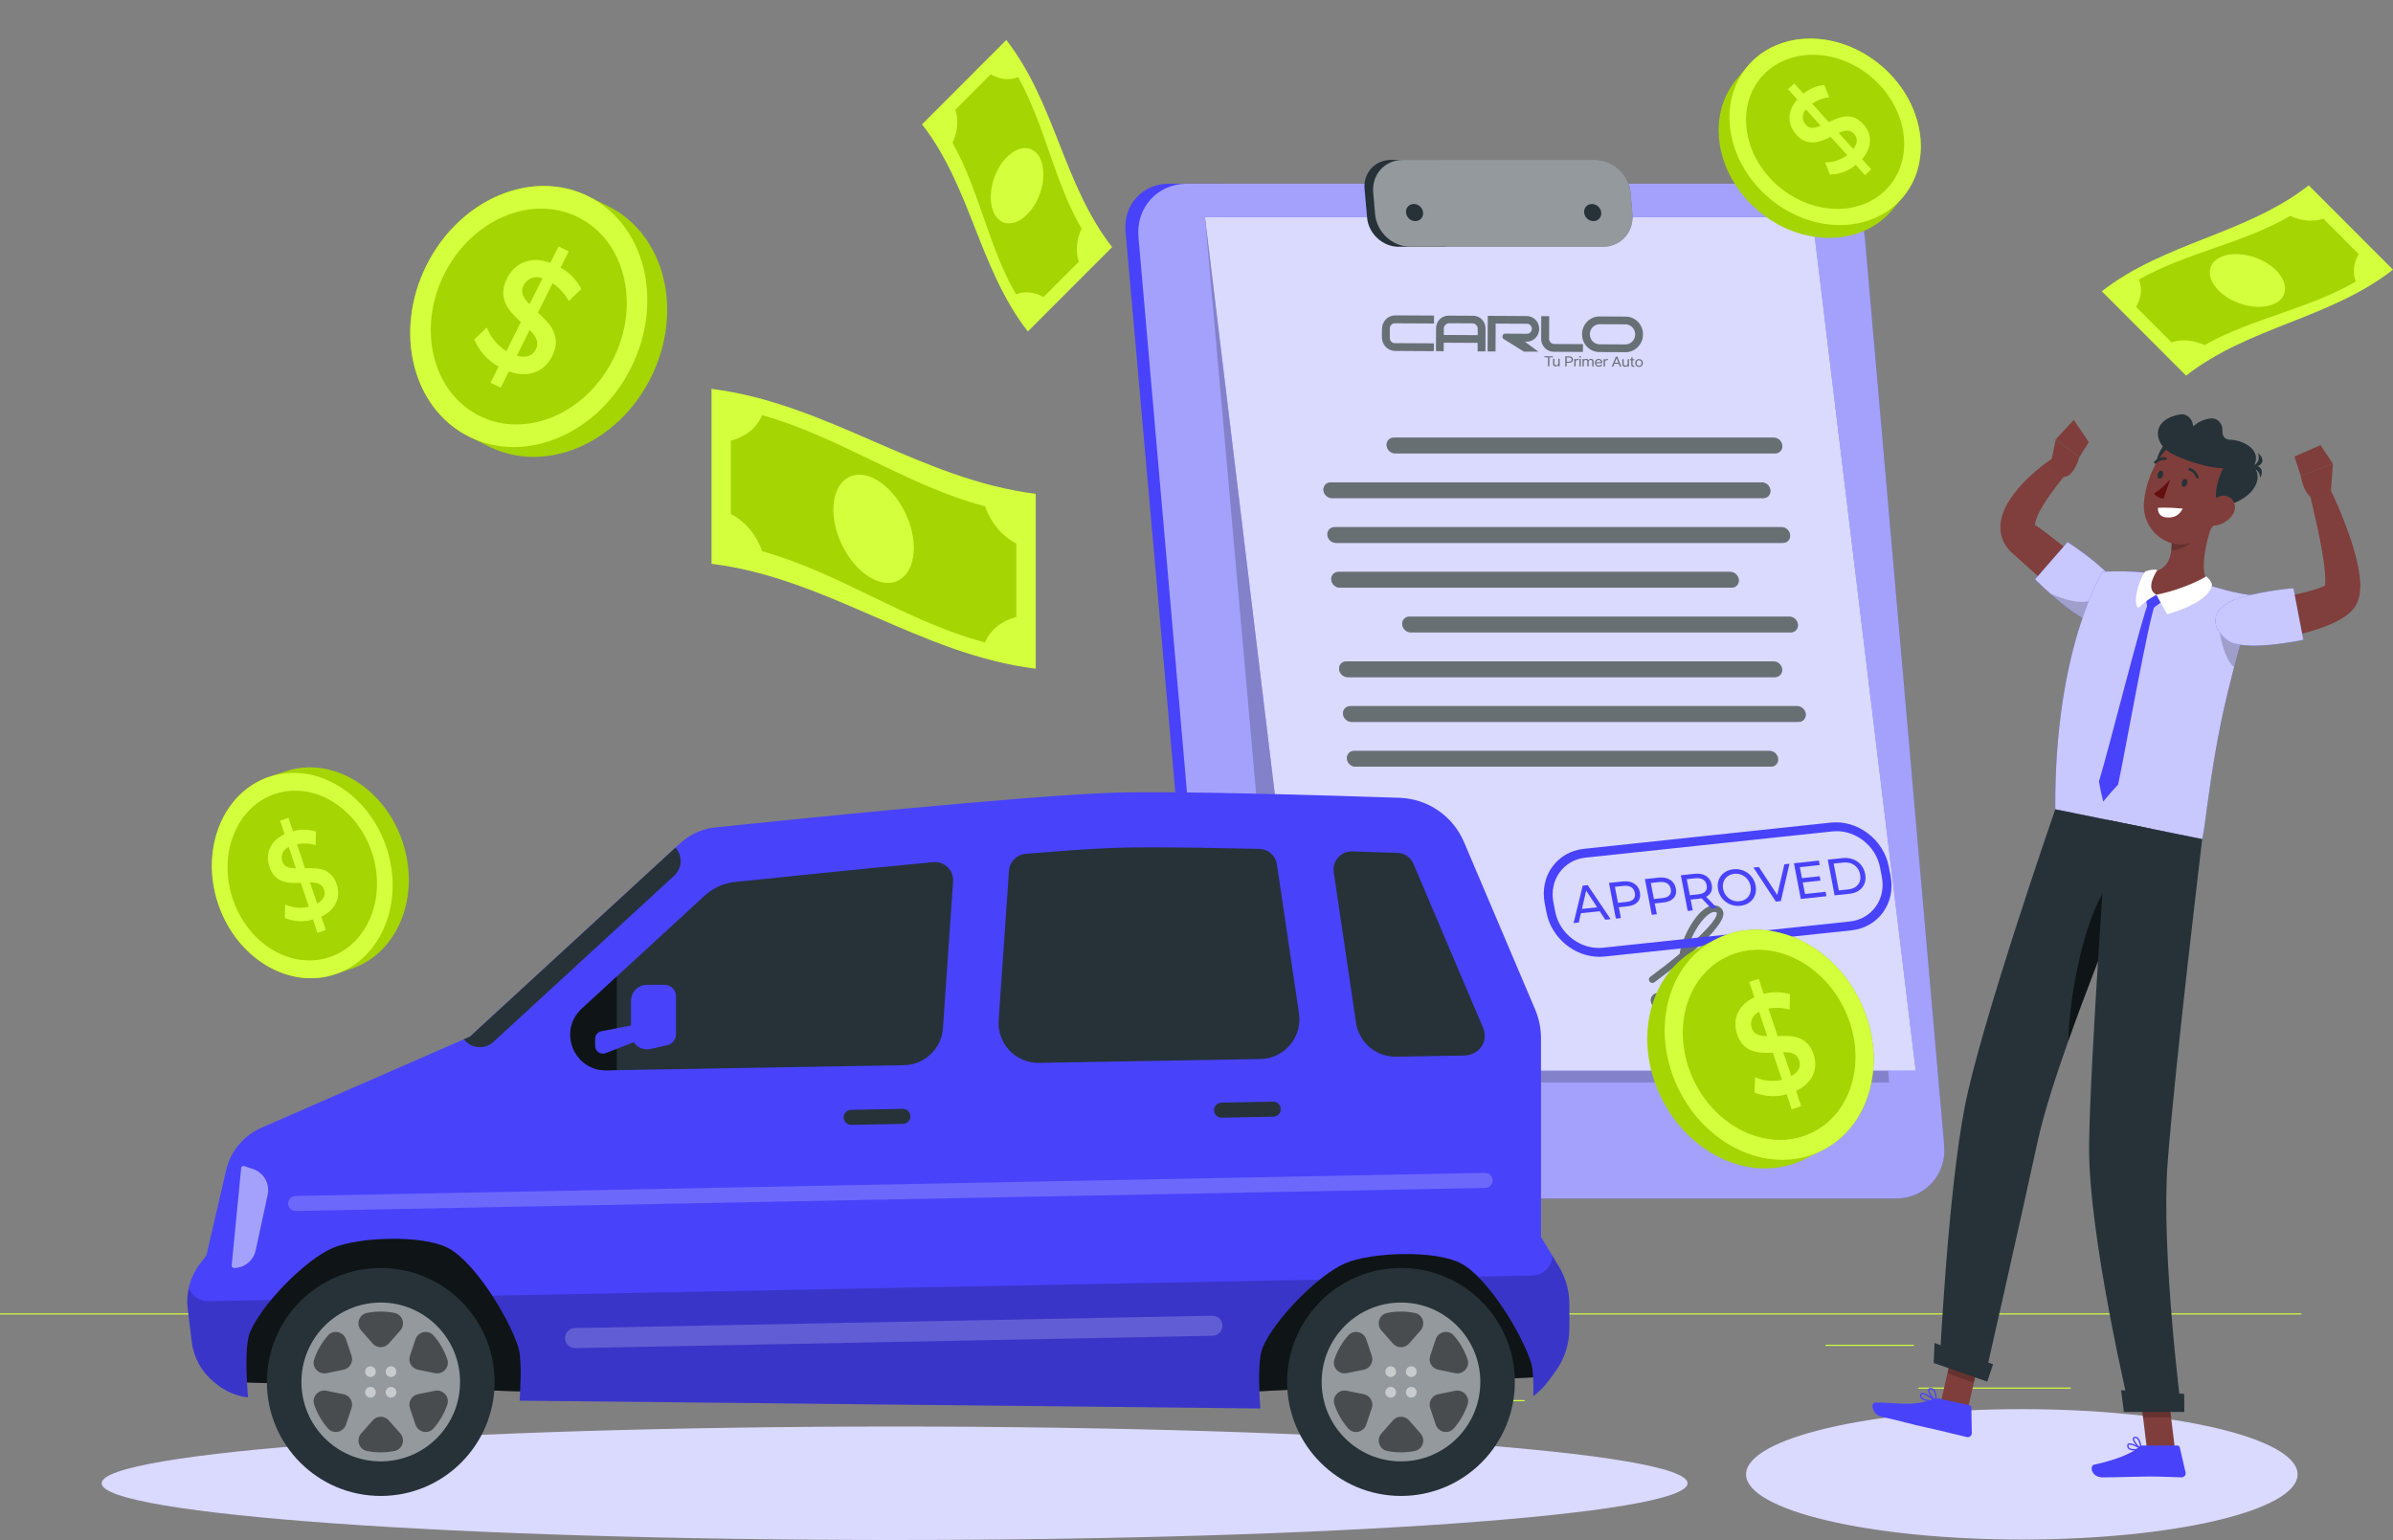 <svg width="289" height="186" viewBox="0 0 289 186" fill="none" xmlns="http://www.w3.org/2000/svg">
<rect x="0" y="0" width="289" height="186" fill="#808080" stroke="none"/>
<path d="M141.146 22.189H148.005L158.88 144.753H152.021C148.857 144.753 146.065 142.186 145.784 139.018L135.926 27.924C135.646 24.757 137.983 22.189 141.146 22.189Z" fill="#4842FB"/>
<path d="M228.941 144.753H154.055C150.51 144.753 147.386 141.876 147.076 138.328L137.489 28.615C137.179 25.066 139.8 22.189 143.345 22.189H218.231C221.776 22.189 224.9 25.066 225.21 28.615L234.797 138.328C235.107 141.876 232.485 144.753 228.941 144.753Z" fill="#4842FB"/>
<path opacity="0.5" d="M228.941 144.753H154.055C150.51 144.753 147.386 141.876 147.076 138.328L137.489 28.615C137.179 25.066 139.8 22.189 143.345 22.189H218.231C221.776 22.189 224.9 25.066 225.21 28.615L234.797 138.328C235.107 141.876 232.485 144.753 228.941 144.753Z" fill="white"/>
<path opacity="0.2" d="M154.798 130.749H228.152L218.877 26.229H145.523L154.798 130.749Z" fill="black"/>
<path d="M158.005 129.319H231.359L218.877 26.229H145.523L158.005 129.319Z" fill="#4842FB"/>
<path opacity="0.8" d="M158.005 129.319H231.359L218.877 26.229H145.523L158.005 129.319Z" fill="white"/>
<path d="M185.887 39.728C185.891 38.873 185.22 38.177 184.387 38.173L179.681 38.148L179.658 42.445L180.613 42.45L180.63 39.083L184.413 39.103C184.739 39.104 185.002 39.377 185 39.711C184.998 40.045 184.733 40.315 184.407 40.313L181.744 40.299C181.469 40.297 181.336 40.781 181.571 40.93C181.805 41.079 184.036 42.467 184.036 42.467L185.79 42.476L184.153 41.265L184.371 41.266C185.204 41.27 185.883 40.581 185.887 39.727L185.887 39.728Z" fill="#677074"/>
<path d="M177.927 38.139L174.925 38.124C174.105 38.12 173.437 38.798 173.433 39.639L173.418 42.412L174.353 42.416L174.358 41.391L178.454 41.412L178.449 42.438L179.39 42.443L179.404 39.67C179.409 38.829 178.747 38.144 177.927 38.139ZM174.363 40.457L174.367 39.698C174.369 39.332 174.659 39.037 175.017 39.039L177.821 39.053C178.178 39.055 178.466 39.353 178.464 39.719L178.46 40.478L174.363 40.457Z" fill="#677074"/>
<path d="M186.137 38.182L186.123 40.916C186.119 41.779 186.797 42.482 187.639 42.486L191.169 42.505L191.173 41.566L187.693 41.548C187.353 41.546 187.079 41.261 187.081 40.913L187.095 38.187L186.137 38.182Z" fill="#677074"/>
<path d="M196.339 38.239L193.166 38.223C192.009 38.217 191.066 39.173 191.06 40.36C191.054 41.546 191.987 42.512 193.143 42.518L196.317 42.535C197.474 42.541 198.416 41.584 198.422 40.398C198.429 39.212 197.496 38.245 196.339 38.239ZM197.481 40.393C197.478 41.064 196.945 41.604 196.292 41.601L193.178 41.584C192.525 41.581 191.998 41.035 192.001 40.365C192.005 39.694 192.537 39.154 193.191 39.157L196.304 39.173C196.958 39.177 197.485 39.723 197.481 40.393Z" fill="#677074"/>
<path d="M173.186 38.115L173.181 39.073L168.456 39.049C168.123 39.047 167.851 39.322 167.85 39.664L167.844 40.822C167.842 41.164 168.11 41.442 168.443 41.444L173.168 41.469L173.163 42.411L168.485 42.386C167.601 42.382 166.889 41.644 166.893 40.737L166.899 39.723C166.903 38.817 167.623 38.086 168.507 38.09L173.186 38.115Z" fill="#677074"/>
<path d="M186.525 43.157L186.525 43.028L187.543 43.033L187.542 43.163L187.116 43.16L187.11 44.239L186.946 44.238L186.951 43.16L186.525 43.157Z" fill="#677074"/>
<path d="M188.199 43.874L188.202 43.338L188.358 43.339L188.354 44.245L188.197 44.244L188.198 44.091L188.187 44.091C188.163 44.137 188.126 44.176 188.076 44.208C188.025 44.239 187.961 44.255 187.885 44.254C187.821 44.254 187.764 44.241 187.715 44.216C187.666 44.191 187.627 44.153 187.599 44.102C187.571 44.052 187.557 43.988 187.558 43.911L187.561 43.335L187.717 43.336L187.714 43.902C187.714 43.968 187.734 44.021 187.776 44.06C187.817 44.1 187.871 44.12 187.936 44.12C187.974 44.12 188.014 44.112 188.054 44.094C188.095 44.077 188.129 44.05 188.157 44.013C188.185 43.977 188.199 43.931 188.199 43.874Z" fill="#677074"/>
<path d="M189.037 44.249L189.043 43.041L189.501 43.043C189.608 43.044 189.695 43.061 189.762 43.096C189.83 43.13 189.88 43.176 189.912 43.234C189.945 43.292 189.961 43.356 189.96 43.428C189.96 43.499 189.943 43.563 189.91 43.621C189.878 43.679 189.828 43.726 189.76 43.76C189.692 43.794 189.606 43.81 189.5 43.81L189.171 43.808L189.172 43.678L189.495 43.68C189.568 43.68 189.627 43.669 189.671 43.647C189.715 43.625 189.748 43.595 189.768 43.557C189.788 43.519 189.799 43.475 189.799 43.427C189.799 43.378 189.789 43.335 189.769 43.297C189.749 43.259 189.717 43.229 189.673 43.207C189.628 43.184 189.569 43.173 189.495 43.173L189.207 43.171L189.201 44.249L189.037 44.249Z" fill="#677074"/>
<path d="M190.125 44.254L190.13 43.348L190.281 43.349L190.28 43.486L190.291 43.486C190.309 43.441 190.343 43.405 190.392 43.377C190.441 43.35 190.495 43.336 190.556 43.336C190.568 43.336 190.582 43.337 190.599 43.337C190.617 43.338 190.63 43.338 190.639 43.339L190.638 43.481C190.632 43.48 190.62 43.478 190.601 43.475C190.583 43.472 190.563 43.471 190.542 43.471C190.493 43.471 190.449 43.48 190.41 43.498C190.371 43.516 190.341 43.541 190.318 43.573C190.296 43.605 190.285 43.641 190.284 43.682L190.281 44.255L190.125 44.254Z" fill="#677074"/>
<path d="M190.744 44.258L190.749 43.352L190.906 43.352L190.901 44.258L190.744 44.258ZM190.829 43.201C190.799 43.201 190.773 43.191 190.751 43.173C190.729 43.154 190.719 43.132 190.719 43.106C190.719 43.08 190.73 43.058 190.751 43.039C190.774 43.021 190.8 43.012 190.83 43.012C190.861 43.012 190.887 43.022 190.908 43.04C190.93 43.059 190.941 43.081 190.941 43.107C190.941 43.133 190.93 43.155 190.908 43.174C190.886 43.192 190.86 43.201 190.829 43.201Z" fill="#677074"/>
<path d="M191.113 44.259L191.117 43.353L191.268 43.354L191.268 43.496L191.281 43.496C191.302 43.448 191.337 43.41 191.384 43.384C191.431 43.357 191.488 43.344 191.555 43.344C191.622 43.344 191.677 43.358 191.722 43.386C191.767 43.413 191.802 43.45 191.827 43.499L191.837 43.499C191.864 43.452 191.903 43.415 191.955 43.388C192.007 43.36 192.07 43.347 192.143 43.347C192.234 43.347 192.308 43.373 192.366 43.424C192.423 43.475 192.452 43.553 192.451 43.66L192.448 44.266L192.292 44.266L192.295 43.659C192.295 43.592 192.275 43.544 192.234 43.516C192.193 43.487 192.145 43.472 192.089 43.472C192.018 43.471 191.962 43.49 191.923 43.529C191.883 43.567 191.863 43.615 191.863 43.673L191.86 44.263L191.701 44.263L191.704 43.642C191.704 43.59 191.686 43.549 191.648 43.517C191.611 43.485 191.563 43.469 191.504 43.469C191.463 43.468 191.425 43.478 191.389 43.497C191.354 43.516 191.326 43.543 191.304 43.577C191.283 43.611 191.272 43.65 191.272 43.694L191.269 44.26L191.113 44.259Z" fill="#677074"/>
<path d="M193.086 44.289C192.988 44.288 192.903 44.268 192.832 44.23C192.762 44.19 192.708 44.136 192.67 44.066C192.632 43.996 192.613 43.914 192.614 43.821C192.614 43.728 192.634 43.647 192.672 43.576C192.711 43.505 192.765 43.45 192.833 43.411C192.902 43.371 192.983 43.351 193.075 43.352C193.128 43.352 193.18 43.36 193.232 43.376C193.283 43.392 193.33 43.418 193.372 43.454C193.415 43.489 193.448 43.535 193.473 43.593C193.498 43.651 193.51 43.723 193.51 43.807L193.509 43.866L192.725 43.862L192.726 43.742L193.351 43.745C193.351 43.694 193.34 43.648 193.317 43.608C193.295 43.568 193.263 43.536 193.221 43.513C193.18 43.489 193.131 43.477 193.074 43.477C193.012 43.477 192.958 43.49 192.912 43.517C192.867 43.544 192.832 43.579 192.808 43.623C192.783 43.666 192.771 43.713 192.771 43.763L192.77 43.843C192.77 43.912 192.783 43.97 192.809 44.018C192.836 44.065 192.873 44.101 192.92 44.126C192.968 44.151 193.023 44.163 193.087 44.163C193.128 44.164 193.165 44.159 193.198 44.149C193.232 44.138 193.261 44.123 193.285 44.102C193.309 44.081 193.328 44.055 193.342 44.023L193.492 44.062C193.476 44.107 193.449 44.147 193.412 44.182C193.374 44.216 193.327 44.242 193.272 44.261C193.217 44.28 193.155 44.289 193.086 44.289Z" fill="#677074"/>
<path d="M193.671 44.273L193.675 43.367L193.826 43.368L193.826 43.504L193.836 43.505C193.855 43.46 193.889 43.423 193.937 43.396C193.986 43.368 194.041 43.355 194.102 43.355C194.113 43.355 194.128 43.355 194.145 43.356C194.162 43.356 194.175 43.357 194.184 43.358L194.183 43.499C194.178 43.498 194.166 43.496 194.147 43.494C194.128 43.491 194.109 43.489 194.088 43.489C194.039 43.489 193.994 43.498 193.955 43.516C193.917 43.534 193.886 43.559 193.864 43.591C193.841 43.623 193.83 43.659 193.83 43.7L193.827 44.274L193.671 44.273Z" fill="#677074"/>
<path d="M194.817 44.279L194.645 44.278L195.149 43.072L195.319 43.073L195.811 44.284L195.638 44.283L195.238 43.264L195.228 43.264L194.817 44.279ZM194.883 43.807L195.577 43.811L195.577 43.941L194.882 43.937L194.883 43.807Z" fill="#677074"/>
<path d="M196.569 43.917L196.572 43.382L196.728 43.383L196.724 44.289L196.567 44.288L196.568 44.135L196.558 44.134C196.534 44.18 196.496 44.219 196.446 44.251C196.395 44.283 196.332 44.298 196.255 44.298C196.191 44.298 196.135 44.285 196.085 44.26C196.036 44.234 195.997 44.197 195.969 44.146C195.941 44.095 195.927 44.031 195.928 43.954L195.931 43.379L196.087 43.379L196.084 43.946C196.084 44.012 196.104 44.064 196.146 44.104C196.187 44.144 196.241 44.163 196.306 44.164C196.345 44.164 196.384 44.155 196.424 44.138C196.465 44.12 196.499 44.093 196.527 44.057C196.555 44.021 196.569 43.974 196.569 43.917Z" fill="#677074"/>
<path d="M197.383 43.386L197.382 43.504L196.855 43.501L196.855 43.383L197.383 43.386ZM197.01 43.167L197.167 43.168L197.162 44.031C197.162 44.071 197.168 44.1 197.181 44.12C197.194 44.139 197.211 44.152 197.231 44.159C197.252 44.166 197.274 44.169 197.297 44.169C197.314 44.169 197.328 44.168 197.339 44.167C197.35 44.165 197.359 44.163 197.365 44.162L197.397 44.287C197.386 44.291 197.371 44.294 197.352 44.298C197.333 44.302 197.309 44.303 197.28 44.303C197.236 44.303 197.193 44.294 197.15 44.277C197.108 44.26 197.074 44.234 197.046 44.2C197.019 44.165 197.005 44.121 197.006 44.068L197.01 43.167Z" fill="#677074"/>
<path d="M197.941 44.314C197.849 44.313 197.769 44.294 197.699 44.254C197.631 44.215 197.577 44.16 197.539 44.09C197.501 44.02 197.482 43.938 197.482 43.844C197.483 43.75 197.502 43.668 197.541 43.597C197.58 43.527 197.635 43.473 197.704 43.434C197.773 43.396 197.854 43.377 197.946 43.377C198.038 43.378 198.118 43.398 198.187 43.437C198.256 43.476 198.309 43.531 198.347 43.602C198.386 43.672 198.405 43.755 198.404 43.849C198.404 43.943 198.384 44.024 198.345 44.094C198.306 44.164 198.252 44.218 198.182 44.257C198.113 44.295 198.033 44.314 197.941 44.314ZM197.942 44.189C198.011 44.189 198.069 44.174 198.114 44.142C198.159 44.11 198.193 44.069 198.215 44.017C198.237 43.965 198.248 43.909 198.248 43.848C198.248 43.788 198.238 43.731 198.217 43.679C198.195 43.626 198.162 43.584 198.117 43.551C198.072 43.519 198.015 43.503 197.945 43.502C197.875 43.502 197.818 43.518 197.773 43.55C197.727 43.582 197.694 43.624 197.672 43.676C197.65 43.728 197.639 43.785 197.639 43.845C197.638 43.906 197.649 43.962 197.67 44.014C197.692 44.066 197.725 44.108 197.77 44.14C197.814 44.172 197.872 44.188 197.942 44.189Z" fill="#677074"/>
<path d="M214.378 54.763H168.493C167.967 54.763 167.503 54.336 167.457 53.809C167.411 53.283 167.8 52.855 168.326 52.855H214.212C214.738 52.855 215.202 53.282 215.247 53.809C215.294 54.336 214.904 54.763 214.378 54.763Z" fill="#263238"/>
<path d="M212.945 60.168H160.867C160.341 60.168 159.877 59.742 159.831 59.215C159.785 58.688 160.174 58.261 160.7 58.261H212.778C213.304 58.261 213.768 58.688 213.814 59.215C213.861 59.742 213.471 60.168 212.945 60.168Z" fill="#263238"/>
<path d="M215.323 65.573H161.339C160.813 65.573 160.349 65.146 160.304 64.619C160.257 64.092 160.647 63.665 161.173 63.665H215.156C215.682 63.665 216.146 64.092 216.192 64.619C216.238 65.146 215.849 65.573 215.323 65.573Z" fill="#263238"/>
<path d="M209.126 70.978H161.811C161.286 70.978 160.821 70.551 160.775 70.024C160.729 69.498 161.118 69.07 161.644 69.07H208.959C209.485 69.07 209.949 69.497 209.995 70.024C210.041 70.551 209.653 70.978 209.126 70.978Z" fill="#263238"/>
<path d="M216.268 76.383H170.382C169.856 76.383 169.392 75.957 169.346 75.429C169.299 74.902 169.689 74.476 170.215 74.476H216.1C216.627 74.476 217.09 74.902 217.136 75.429C217.183 75.957 216.793 76.383 216.268 76.383Z" fill="#263238"/>
<path d="M214.358 81.788H162.756C162.23 81.788 161.766 81.361 161.721 80.834C161.674 80.307 162.064 79.88 162.59 79.88H214.191C214.717 79.88 215.181 80.307 215.227 80.834C215.274 81.36 214.884 81.788 214.358 81.788Z" fill="#263238"/>
<path d="M217.212 87.192H163.228C162.703 87.192 162.238 86.765 162.192 86.238C162.146 85.712 162.535 85.284 163.061 85.284H217.045C217.571 85.284 218.035 85.711 218.08 86.238C218.127 86.765 217.738 87.192 217.212 87.192Z" fill="#263238"/>
<path d="M213.873 92.598H163.701C163.175 92.598 162.711 92.171 162.665 91.644C162.619 91.117 163.008 90.69 163.534 90.69H213.707C214.232 90.69 214.697 91.117 214.743 91.644C214.789 92.171 214.399 92.598 213.873 92.598Z" fill="#263238"/>
<g opacity="0.3">
<path d="M214.378 54.763H168.493C167.967 54.763 167.503 54.336 167.457 53.809C167.411 53.283 167.8 52.855 168.326 52.855H214.212C214.738 52.855 215.202 53.282 215.247 53.809C215.294 54.336 214.904 54.763 214.378 54.763Z" fill="white"/>
<path d="M212.945 60.168H160.867C160.341 60.168 159.877 59.742 159.831 59.215C159.785 58.688 160.174 58.261 160.7 58.261H212.778C213.304 58.261 213.768 58.688 213.814 59.215C213.861 59.742 213.471 60.168 212.945 60.168Z" fill="white"/>
<path d="M215.323 65.573H161.339C160.813 65.573 160.349 65.146 160.304 64.619C160.257 64.092 160.647 63.665 161.173 63.665H215.156C215.682 63.665 216.146 64.092 216.192 64.619C216.238 65.146 215.849 65.573 215.323 65.573Z" fill="white"/>
<path d="M209.126 70.978H161.811C161.286 70.978 160.821 70.551 160.775 70.024C160.729 69.498 161.118 69.07 161.644 69.07H208.959C209.485 69.07 209.949 69.497 209.995 70.024C210.041 70.551 209.653 70.978 209.126 70.978Z" fill="white"/>
<path d="M216.268 76.383H170.382C169.856 76.383 169.392 75.957 169.346 75.429C169.299 74.902 169.689 74.476 170.215 74.476H216.1C216.627 74.476 217.09 74.902 217.136 75.429C217.183 75.957 216.793 76.383 216.268 76.383Z" fill="white"/>
<path d="M214.358 81.788H162.756C162.23 81.788 161.766 81.361 161.721 80.834C161.674 80.307 162.064 79.88 162.59 79.88H214.191C214.717 79.88 215.181 80.307 215.227 80.834C215.274 81.36 214.884 81.788 214.358 81.788Z" fill="white"/>
<path d="M217.212 87.192H163.228C162.703 87.192 162.238 86.765 162.192 86.238C162.146 85.712 162.535 85.284 163.061 85.284H217.045C217.571 85.284 218.035 85.711 218.08 86.238C218.127 86.765 217.738 87.192 217.212 87.192Z" fill="white"/>
<path d="M213.873 92.598H163.701C163.175 92.598 162.711 92.171 162.665 91.644C162.619 91.117 163.008 90.69 163.534 90.69H213.707C214.232 90.69 214.697 91.117 214.743 91.644C214.789 92.171 214.399 92.598 213.873 92.598Z" fill="white"/>
</g>
<path d="M216.504 121.847H200.402C199.875 121.847 199.412 121.42 199.366 120.893C199.32 120.366 199.709 119.939 200.235 119.939H216.337C216.863 119.939 217.327 120.366 217.373 120.893C217.419 121.42 217.03 121.847 216.504 121.847Z" fill="#263238"/>
<path d="M199.23 118.548L199.229 118.547C199.094 118.371 199.116 118.134 199.28 118.013C200.42 117.173 201.679 116.19 202.856 115.204C203.133 113.395 204.35 111.078 205.586 110.001C206.51 109.194 207.198 109.293 207.612 109.518C207.899 109.674 208.08 109.929 208.119 110.235C208.268 111.4 205.909 113.7 203.583 115.659C203.546 116.041 203.57 116.371 203.669 116.615C203.772 116.868 203.942 116.985 204.239 117.004C205.54 117.088 206.251 116.397 206.938 115.73C207.71 114.98 208.509 114.204 209.962 114.92C211.244 115.552 211.274 116.187 211.203 116.732C211.194 116.796 211.181 116.893 211.189 116.922C211.195 116.922 211.354 117.073 212.349 117.199C214.569 117.484 215.767 115.868 216.169 115.182C216.266 115.017 216.476 114.965 216.659 115.058C216.871 115.166 216.959 115.424 216.847 115.614C216.365 116.43 214.958 118.299 212.318 117.966C211.324 117.84 210.839 117.668 210.588 117.351C210.368 117.072 210.406 116.78 210.434 116.567C210.475 116.261 210.506 116.02 209.669 115.607C208.752 115.155 208.295 115.536 207.503 116.306C206.782 117.007 205.884 117.88 204.257 117.775C203.643 117.735 203.181 117.407 202.955 116.848C202.887 116.682 202.843 116.494 202.819 116.291C201.577 117.304 200.427 118.168 199.775 118.648C199.608 118.771 199.365 118.724 199.23 118.548ZM207.051 110.131C206.72 110.131 206.344 110.408 206.124 110.601C205.198 111.408 204.327 112.951 203.88 114.327C205.887 112.567 207.436 110.936 207.35 110.267C207.346 110.236 207.344 110.22 207.288 110.189C207.214 110.149 207.133 110.131 207.051 110.131Z" fill="#263238"/>
<g opacity="0.3">
<path d="M216.504 121.847H200.402C199.875 121.847 199.412 121.42 199.366 120.893C199.32 120.366 199.709 119.939 200.235 119.939H216.337C216.863 119.939 217.327 120.366 217.373 120.893C217.419 121.42 217.03 121.847 216.504 121.847Z" fill="white"/>
<path d="M199.23 118.548L199.229 118.547C199.094 118.371 199.116 118.134 199.28 118.013C200.42 117.173 201.679 116.19 202.856 115.204C203.133 113.395 204.35 111.078 205.586 110.001C206.51 109.194 207.198 109.293 207.612 109.518C207.899 109.674 208.08 109.929 208.119 110.235C208.268 111.4 205.909 113.7 203.583 115.659C203.546 116.041 203.57 116.371 203.669 116.615C203.772 116.868 203.942 116.985 204.239 117.004C205.54 117.088 206.251 116.397 206.938 115.73C207.71 114.98 208.509 114.204 209.962 114.92C211.244 115.552 211.274 116.187 211.203 116.732C211.194 116.796 211.181 116.893 211.189 116.922C211.195 116.922 211.354 117.073 212.349 117.199C214.569 117.484 215.767 115.868 216.169 115.182C216.266 115.017 216.476 114.965 216.659 115.058C216.871 115.166 216.959 115.424 216.847 115.614C216.365 116.43 214.958 118.299 212.318 117.966C211.324 117.84 210.839 117.668 210.588 117.351C210.368 117.072 210.406 116.78 210.434 116.567C210.475 116.261 210.506 116.02 209.669 115.607C208.752 115.155 208.295 115.536 207.503 116.306C206.782 117.007 205.884 117.88 204.257 117.775C203.643 117.735 203.181 117.407 202.955 116.848C202.887 116.682 202.843 116.494 202.819 116.291C201.577 117.304 200.427 118.168 199.775 118.648C199.608 118.771 199.365 118.724 199.23 118.548ZM207.051 110.131C206.72 110.131 206.344 110.408 206.124 110.601C205.198 111.408 204.327 112.951 203.88 114.327C205.887 112.567 207.436 110.936 207.35 110.267C207.346 110.236 207.344 110.22 207.288 110.189C207.214 110.149 207.133 110.131 207.051 110.131Z" fill="white"/>
</g>
<path d="M193.157 115.564C190.15 115.564 187.359 113.283 186.77 110.222L186.55 109.076C185.921 105.804 188.042 102.864 191.28 102.52L221.094 99.354C222.663 99.186 224.255 99.648 225.579 100.65C226.903 101.652 227.8 103.077 228.105 104.662L228.326 105.809C228.631 107.393 228.306 108.948 227.414 110.186C226.52 111.424 225.165 112.198 223.597 112.364L193.783 115.531C193.572 115.553 193.364 115.564 193.157 115.564ZM221.816 100.39C221.642 100.39 221.47 100.399 221.297 100.418L191.483 103.584C190.196 103.72 189.084 104.355 188.351 105.372C187.618 106.388 187.352 107.664 187.602 108.964L187.823 110.111C188.34 112.795 190.923 114.742 193.577 114.467L223.391 111.3C224.678 111.163 225.79 110.529 226.523 109.513C227.256 108.497 227.522 107.221 227.272 105.92L227.051 104.774C226.801 103.474 226.065 102.305 224.978 101.482C224.037 100.769 222.931 100.39 221.816 100.39Z" fill="#4842FB"/>
<path d="M193.195 110.055L190.928 110.295L190.667 111.422L190.039 111.489L191.141 106.974L191.745 106.909L194.512 111.014L193.872 111.081L193.195 110.055ZM192.887 109.585L191.561 107.57L191.047 109.78L192.887 109.585Z" fill="#4842FB"/>
<path d="M197.361 106.722C197.729 106.955 197.958 107.305 198.048 107.773C198.138 108.242 198.051 108.626 197.785 108.926C197.519 109.226 197.11 109.406 196.557 109.465L195.503 109.577L195.754 110.882L195.145 110.947L194.315 106.637L195.979 106.46C196.532 106.402 196.993 106.489 197.361 106.722ZM197.272 108.588C197.444 108.401 197.499 108.15 197.439 107.839C197.379 107.527 197.232 107.298 196.997 107.153C196.761 107.008 196.45 106.957 196.065 106.998L195.029 107.108L195.401 109.041L196.437 108.931C196.823 108.89 197.101 108.776 197.272 108.588Z" fill="#4842FB"/>
<path d="M201.7 106.261C202.068 106.494 202.297 106.844 202.387 107.312C202.477 107.781 202.39 108.165 202.124 108.464C201.858 108.765 201.449 108.944 200.896 109.003L199.842 109.115L200.093 110.42L199.483 110.485L198.654 106.175L200.318 105.998C200.871 105.94 201.331 106.027 201.7 106.261ZM201.611 108.126C201.783 107.939 201.838 107.689 201.778 107.377C201.718 107.065 201.571 106.836 201.335 106.691C201.1 106.547 200.789 106.495 200.404 106.536L199.367 106.646L199.74 108.579L200.776 108.47C201.161 108.428 201.44 108.314 201.611 108.126Z" fill="#4842FB"/>
<path d="M206.674 109.721L205.499 108.495C205.387 108.516 205.299 108.529 205.233 108.536L204.179 108.648L204.432 109.959L203.822 110.024L202.993 105.713L204.657 105.536C205.209 105.477 205.67 105.565 206.038 105.798C206.406 106.031 206.635 106.382 206.725 106.85C206.789 107.182 206.762 107.474 206.645 107.725C206.527 107.976 206.329 108.171 206.048 108.31L207.338 109.65L206.674 109.721ZM205.949 107.669C206.12 107.479 206.175 107.228 206.115 106.916C206.055 106.604 205.908 106.375 205.673 106.231C205.437 106.086 205.126 106.034 204.741 106.075L203.705 106.185L204.078 108.125L205.114 108.015C205.5 107.973 205.779 107.858 205.949 107.669Z" fill="#4842FB"/>
<path d="M208.968 109.237C208.586 109.082 208.264 108.848 208.003 108.531C207.741 108.216 207.57 107.851 207.49 107.436C207.411 107.021 207.437 106.635 207.569 106.278C207.701 105.92 207.921 105.628 208.23 105.4C208.539 105.173 208.908 105.037 209.339 104.99C209.765 104.944 210.17 105 210.552 105.154C210.934 105.308 211.254 105.542 211.514 105.856C211.773 106.17 211.943 106.537 212.023 106.955C212.104 107.374 212.079 107.76 211.948 108.116C211.817 108.472 211.598 108.763 211.29 108.99C210.981 109.218 210.613 109.354 210.187 109.399C209.756 109.445 209.35 109.391 208.968 109.237ZM210.884 108.547C211.107 108.376 211.266 108.157 211.361 107.89C211.457 107.622 211.474 107.332 211.415 107.02C211.355 106.708 211.228 106.434 211.035 106.197C210.843 105.961 210.608 105.783 210.33 105.666C210.053 105.549 209.758 105.507 209.445 105.54C209.132 105.573 208.863 105.675 208.636 105.845C208.41 106.016 208.249 106.235 208.153 106.503C208.058 106.77 208.04 107.061 208.1 107.372C208.16 107.684 208.286 107.959 208.479 108.196C208.672 108.433 208.909 108.61 209.19 108.727C209.472 108.843 209.769 108.885 210.082 108.852C210.395 108.818 210.662 108.716 210.884 108.547Z" fill="#4842FB"/>
<path d="M216.112 104.322L215.07 108.831L214.467 108.896L211.761 104.785L212.419 104.715L214.635 108.093L215.501 104.388L216.112 104.322Z" fill="#4842FB"/>
<path d="M220.475 107.71L220.578 108.245L217.482 108.574L216.653 104.264L219.664 103.944L219.766 104.48L217.366 104.734L217.62 106.059L219.758 105.832L219.859 106.355L217.721 106.582L217.989 107.974L220.475 107.71Z" fill="#4842FB"/>
<path d="M220.736 103.83L222.534 103.639C222.985 103.591 223.402 103.639 223.787 103.783C224.171 103.927 224.491 104.151 224.746 104.458C225.002 104.763 225.17 105.128 225.252 105.551C225.333 105.973 225.309 106.358 225.178 106.705C225.048 107.052 224.826 107.334 224.512 107.551C224.197 107.769 223.815 107.902 223.363 107.95L221.565 108.141L220.736 103.83ZM223.223 107.418C223.568 107.382 223.858 107.282 224.095 107.118C224.331 106.955 224.497 106.744 224.592 106.484C224.688 106.225 224.705 105.935 224.643 105.615C224.581 105.295 224.455 105.02 224.266 104.791C224.077 104.561 223.839 104.393 223.55 104.286C223.262 104.179 222.945 104.143 222.601 104.18L221.449 104.302L222.072 107.542L223.223 107.418Z" fill="#4842FB"/>
<path d="M167.992 19.314H173.737L174.668 29.805H168.924C166.986 29.805 165.276 28.233 165.104 26.293L164.796 22.826C164.623 20.886 166.054 19.314 167.992 19.314Z" fill="#263238"/>
<path d="M193.558 29.805H170.343C168.173 29.805 166.259 28.043 166.069 25.869L165.839 23.248C165.65 21.075 167.255 19.312 169.426 19.312H192.641C194.812 19.312 196.725 21.074 196.916 23.248L197.144 25.869C197.335 28.043 195.729 29.805 193.558 29.805Z" fill="#263238"/>
<path opacity="0.5" d="M193.558 29.805H170.343C168.173 29.805 166.259 28.043 166.069 25.869L165.839 23.248C165.65 21.075 167.255 19.312 169.426 19.312H192.641C194.812 19.312 196.725 21.074 196.916 23.248L197.144 25.869C197.335 28.043 195.729 29.805 193.558 29.805Z" fill="white"/>
<path d="M193.38 25.672C193.43 26.243 193.008 26.705 192.438 26.705C191.867 26.705 191.365 26.243 191.316 25.672C191.266 25.102 191.687 24.639 192.258 24.639C192.828 24.639 193.33 25.101 193.38 25.672Z" fill="#263238"/>
<path d="M171.865 25.672C171.915 26.243 171.493 26.705 170.923 26.705C170.353 26.705 169.851 26.243 169.801 25.672C169.751 25.102 170.173 24.639 170.743 24.639C171.313 24.639 171.815 25.101 171.865 25.672Z" fill="#263238"/>
<path d="M250.096 167.585H231.684V167.724H250.096V167.585Z" fill="#D3FF3C"/>
<path d="M184.122 169.096H179.29V169.235H184.122V169.096Z" fill="#D3FF3C"/>
<path d="M231.127 162.417H220.458V162.556H231.127V162.417Z" fill="#D3FF3C"/>
<path d="M53.172 163.352H29.161V163.491H53.172V163.352Z" fill="#D3FF3C"/>
<path d="M61.642 163.352H58.121V163.491H61.642V163.352Z" fill="#D3FF3C"/>
<path d="M125.157 165.702H73.083V165.841H125.157V165.702Z" fill="#D3FF3C"/>
<path d="M277.945 158.627H0V158.766H277.945V158.627Z" fill="#D3FF3C"/>
<path d="M264.009 45.369C271.608 39.442 281.401 38.501 289 32.574C285.608 29.178 282.216 25.782 278.824 22.386C271.225 28.313 261.431 29.254 253.833 35.181C257.225 38.576 260.617 41.972 264.009 45.369Z" fill="#D3FF3C"/>
<path d="M258.32 33.756C264.116 30.487 270.851 29.427 276.599 26.073C277.839 26.673 279.334 26.838 280.584 26.412C282.292 28.121 283.145 28.976 284.852 30.685C284.244 31.753 284.079 32.92 284.513 33.998C278.766 37.351 272.031 38.411 266.235 41.68C264.994 41.081 263.499 40.916 262.249 41.341C260.542 39.632 259.689 38.778 257.981 37.069C258.59 36 258.755 34.834 258.32 33.756Z" fill="#A5D503"/>
<path d="M267.959 35.11C269.583 36.735 272.434 37.488 274.357 36.821C276.28 36.153 276.498 34.27 274.875 32.645C273.251 31.019 270.4 30.266 268.477 30.933C266.555 31.602 266.336 33.484 267.959 35.11Z" fill="#D3FF3C"/>
<path d="M227.155 7.91C232.342 12.272 233.54 19.397 229.803 23.831L228.499 25.378C224.778 29.805 217.56 29.853 212.378 25.488C207.196 21.123 205.998 13.999 209.735 9.564L211.036 8.012C214.757 3.586 221.968 3.547 227.155 7.91Z" fill="#A5D503"/>
<path d="M229.801 23.831C233.523 19.404 232.338 12.274 227.156 7.907C221.973 3.54 214.755 3.589 211.033 8.017C207.311 12.445 208.495 19.574 213.678 23.941C218.861 28.308 226.079 28.259 229.801 23.831Z" fill="#D3FF3C"/>
<path d="M228.172 22.459C231.248 18.8 230.269 12.908 225.986 9.298C221.702 5.689 215.736 5.729 212.66 9.389C209.584 13.048 210.563 18.941 214.847 22.55C219.13 26.159 225.096 26.119 228.172 22.459Z" fill="#A5D503"/>
<path d="M224.887 19.218L226 20.454L225.227 21.154L224.126 19.923C223.246 20.657 222.141 21.065 220.996 21.081L220.412 19.608C221.371 19.614 222.307 19.309 223.08 18.74L221.093 16.532C219.78 17.173 218.301 17.779 216.922 16.247C215.909 15.12 215.727 13.508 217.047 12.019L215.929 10.769L216.699 10.074L217.8 11.305C218.521 10.721 219.394 10.357 220.316 10.258L220.921 11.739C220.182 11.834 219.476 12.101 218.859 12.519L220.866 14.754C222.181 14.108 223.666 13.472 225.045 15.005C226.045 16.1 226.208 17.711 224.887 19.218ZM219.871 15.184L218.107 13.213C217.604 13.719 217.586 14.531 218.067 15.059C218.533 15.604 219.157 15.485 219.871 15.184ZM223.912 16.163C223.43 15.624 222.797 15.721 222.059 16.05L223.817 17.988C224.384 17.275 224.344 16.638 223.914 16.157L223.912 16.163Z" fill="#D3FF3C"/>
<path d="M71.08 23.72L73.47 24.916C80.319 28.322 82.603 37.58 78.615 45.588C74.627 53.596 65.86 57.33 59.034 53.924L56.644 52.735C49.795 49.329 47.512 40.071 51.507 32.063C55.502 24.056 64.253 20.314 71.08 23.72Z" fill="#A5D503"/>
<path d="M76.222 44.398C80.21 36.388 77.907 27.132 71.079 23.726C64.252 20.319 55.485 24.052 51.498 32.062C47.511 40.073 49.813 49.329 56.641 52.735C63.468 56.142 72.235 52.409 76.222 44.398Z" fill="#D3FF3C"/>
<path d="M74.078 43.329C77.374 36.708 75.471 29.058 69.828 26.243C64.185 23.428 56.939 26.513 53.644 33.134C50.348 39.755 52.251 47.405 57.894 50.221C63.537 53.036 70.782 49.951 74.078 43.329Z" fill="#A5D503"/>
<path d="M61.446 44.864L60.472 46.83L59.239 46.221L60.213 44.27C58.887 43.545 57.85 42.386 57.275 40.986L58.797 39.553C59.256 40.735 60.084 41.737 61.157 42.411L62.899 38.898C61.476 37.595 60.015 36.071 61.225 33.633C62.115 31.843 64.003 30.837 66.469 31.736L67.458 29.755L68.683 30.364L67.709 32.315C68.775 32.917 69.644 33.814 70.213 34.898L68.691 36.361C68.217 35.499 67.547 34.76 66.735 34.205L64.969 37.755C66.4 39.058 67.9 40.575 66.689 43.013C65.829 44.773 63.934 45.756 61.446 44.864ZM63.957 36.742L65.518 33.618C64.653 33.246 63.649 33.617 63.234 34.464C62.793 35.302 63.242 36.011 63.957 36.742ZM64.718 42.182C65.145 41.329 64.718 40.597 63.957 39.851L62.435 42.952C63.584 43.303 64.345 42.944 64.726 42.182H64.718Z" fill="#D3FF3C"/>
<path d="M32.507 93.82L34.473 93.164C40.096 91.271 46.42 95.095 48.62 101.678C50.819 108.26 48.056 115.123 42.446 117.004L40.484 117.664C34.862 119.557 28.537 115.733 26.341 109.146C24.146 102.56 26.897 95.701 32.507 93.82Z" fill="#A5D503"/>
<path d="M40.492 117.67C46.104 115.789 48.868 108.926 46.667 102.342C44.465 95.758 38.131 91.945 32.519 93.826C26.908 95.707 24.143 102.57 26.345 109.154C28.547 115.738 34.881 119.551 40.492 117.67Z" fill="#D3FF3C"/>
<path d="M39.801 115.601C44.439 114.046 46.724 108.374 44.904 102.932C43.084 97.49 37.849 94.338 33.211 95.893C28.573 97.448 26.289 103.12 28.109 108.562C29.928 114.004 35.163 117.155 39.801 115.601Z" fill="#A5D503"/>
<path d="M38.806 110.71L39.348 112.323L38.338 112.666L37.804 111.061C36.68 111.391 35.475 111.325 34.394 110.873L34.444 109.251C35.343 109.647 36.346 109.742 37.303 109.522L36.335 106.639C34.841 106.706 33.204 106.672 32.532 104.67C32.04 103.199 32.524 101.611 34.369 100.75L33.826 99.12L34.832 98.781L35.367 100.386C36.281 100.131 37.249 100.146 38.155 100.428L38.122 102.067C37.389 101.854 36.617 101.817 35.867 101.958L36.844 104.875C38.343 104.804 39.996 104.812 40.668 106.814C41.16 108.252 40.659 109.832 38.806 110.71ZM35.733 104.875L34.878 102.305C34.2 102.575 33.853 103.331 34.089 104.022C34.306 104.725 34.94 104.867 35.733 104.875ZM39.132 107.441C38.898 106.739 38.263 106.572 37.437 106.58L38.301 109.117C39.123 108.679 39.344 108.064 39.136 107.437L39.132 107.441Z" fill="#D3FF3C"/>
<path d="M85.926 68.093C99.941 69.836 111.07 79.026 125.086 80.769C125.086 73.727 125.086 66.684 125.086 59.642C111.07 57.899 99.942 48.709 85.926 46.966C85.926 54.009 85.926 61.051 85.926 68.093Z" fill="#D3FF3C"/>
<path d="M92.052 50.148C101.447 52.775 109.527 58.667 118.959 61.157C119.624 63.066 121.003 64.79 122.741 65.645C122.741 69.19 122.741 70.961 122.741 74.505C121.003 74.982 119.624 76.02 118.959 77.589C109.528 75.099 101.447 69.207 92.052 66.579C91.386 64.67 90.008 62.947 88.27 62.091C88.27 58.547 88.27 56.775 88.27 53.231C90.007 52.754 91.386 51.716 92.052 50.148Z" fill="#A5D503"/>
<path d="M100.645 61.556C100.645 64.926 102.821 68.668 105.506 69.971C108.191 71.275 110.366 69.55 110.366 66.179C110.366 62.808 108.19 59.067 105.506 57.764C102.821 56.46 100.645 58.185 100.645 61.556Z" fill="#D3FF3C"/>
<path d="M111.354 15.017C117.273 22.625 118.213 32.43 124.133 40.038C127.525 36.642 130.917 33.246 134.31 29.849C128.39 22.241 127.45 12.436 121.53 4.828C118.138 8.225 114.746 11.621 111.354 15.017Z" fill="#D3FF3C"/>
<path d="M122.952 9.32C126.217 15.124 127.276 21.867 130.625 27.621C130.026 28.863 129.862 30.36 130.287 31.612C128.58 33.321 127.726 34.175 126.019 35.885C124.952 35.276 123.787 35.11 122.711 35.546C119.361 29.791 118.303 23.048 115.037 17.245C115.636 16.003 115.801 14.506 115.376 13.254C117.083 11.545 117.936 10.691 119.643 8.981C120.711 9.591 121.875 9.756 122.952 9.32Z" fill="#A5D503"/>
<path d="M121.601 18.971C119.977 20.597 119.225 23.452 119.892 25.377C120.559 27.302 122.439 27.521 124.062 25.895C125.686 24.27 126.438 21.415 125.772 19.49C125.105 17.565 123.225 17.346 121.601 18.971Z" fill="#D3FF3C"/>
<path d="M108.041 186C160.931 186 203.807 182.932 203.807 179.148C203.807 175.364 160.931 172.296 108.041 172.296C55.151 172.296 12.275 175.364 12.275 179.148C12.275 182.932 55.151 186 108.041 186Z" fill="#DAD9FF"/>
<path d="M244.174 185.945C262.567 185.945 277.477 182.419 277.477 178.07C277.477 173.721 262.567 170.195 244.174 170.195C225.781 170.195 210.87 173.721 210.87 178.07C210.87 182.419 225.781 185.945 244.174 185.945Z" fill="#DAD9FF"/>
<path d="M251.29 74.105C249.882 72.927 248.49 71.713 247.123 70.485L243.016 66.799C242.342 66.244 241.741 65.257 241.631 64.313C241.5 63.371 241.684 62.603 241.899 61.978C242.357 60.729 243.017 59.875 243.674 59.068C245.026 57.49 246.502 56.28 248.147 55.171L249.712 57.004C248.593 58.348 247.47 59.803 246.633 61.211C246.218 61.904 245.883 62.643 245.788 63.166C245.734 63.422 245.772 63.595 245.803 63.569C245.845 63.541 245.762 63.39 245.808 63.414L246.922 64.222L248.044 65.076C248.788 65.647 249.519 66.225 250.24 66.812C251.688 67.983 253.099 69.183 254.482 70.432L251.29 74.105Z" fill="#803E3C"/>
<path d="M253.96 75.401C251.49 75.764 245.776 69.966 245.776 69.966L249.693 65.478C249.693 65.478 252.766 67.389 254.98 69.71C257.251 72.094 256.67 75.003 253.96 75.401Z" fill="#4842FB"/>
<path opacity="0.7" d="M253.96 75.401C251.49 75.764 245.776 69.966 245.776 69.966L249.693 65.478C249.693 65.478 252.766 67.389 254.98 69.71C257.251 72.094 256.67 75.003 253.96 75.401Z" fill="white"/>
<path d="M247.621 56.212L248.273 53.053L251.119 55.217C251.119 55.217 250.366 58 248.951 57.552L247.621 56.212Z" fill="#7F3E3B"/>
<path d="M250.451 50.717L252.266 53.409L251.118 55.217L248.273 53.052L250.451 50.717Z" fill="#7F3E3B"/>
<path opacity="0.2" d="M252.887 72.269C251.731 73.251 249.144 72.36 247.616 71.694C249.419 73.293 252.112 75.405 253.722 75.4C253.912 73.662 253.992 71.331 252.887 72.269Z" fill="black"/>
<path d="M237.526 170.743L234.34 169.584L236.094 161.896L239.281 163.055L237.526 170.743Z" fill="#7F3E3B"/>
<path d="M262.661 174.98H259.278L258.318 167.137H261.701L262.661 174.98Z" fill="#7F3E3B"/>
<path d="M258.834 174.588H262.958C263.097 174.588 263.218 174.684 263.249 174.819L263.947 177.829C264.019 178.142 263.777 178.437 263.458 178.432C262.131 178.409 261.162 178.331 259.491 178.331C258.463 178.331 255.363 178.438 253.944 178.438C252.555 178.438 252.324 177.032 252.904 176.905C255.505 176.334 257.461 175.547 258.288 174.797C258.436 174.661 258.632 174.588 258.834 174.588Z" fill="#4842FB"/>
<path d="M234.223 168.935L237.843 169.713C237.979 169.742 238.076 169.861 238.079 169.999L238.131 173.082C238.137 173.402 237.846 173.641 237.534 173.568C236.233 173.266 234.362 172.784 232.72 172.432C230.801 172.019 229.612 171.631 227.361 171.148C226 170.856 225.904 169.401 226.499 169.398C229.208 169.388 230.849 169.92 233.372 169.021C233.646 168.924 233.937 168.874 234.223 168.935Z" fill="#4842FB"/>
<path opacity="0.2" d="M236.095 161.897L235.189 165.86L238.377 167.019L239.282 163.057L236.095 161.897Z" fill="black"/>
<path opacity="0.2" d="M261.702 167.139H258.317L258.814 171.181H262.198L261.702 167.139Z" fill="black"/>
<path d="M272.548 71.969C271.065 75.548 269.947 79.941 269.082 83.445C268.45 86.008 267.959 88.469 267.57 90.709C266.653 95.957 266.282 100.002 265.961 101.346C263.36 100.82 253.559 98.834 248.215 97.749C248.086 78.304 253.929 69.06 253.929 69.06C253.929 69.06 255.958 68.924 258.277 69.091C258.582 69.112 258.892 69.141 259.206 69.176C261.239 69.399 264.506 70.137 266.751 70.705C267.223 70.825 267.699 70.959 268.161 71.096C270.509 71.802 272.548 71.969 272.548 71.969Z" fill="#4842FB"/>
<path opacity="0.7" d="M272.548 71.969C271.065 75.548 269.947 79.941 269.082 83.445C268.45 86.008 267.959 88.469 267.57 90.709C266.653 95.957 266.282 100.002 265.961 101.346C263.36 100.82 253.559 98.834 248.215 97.749C248.086 78.304 253.929 69.06 253.929 69.06C253.929 69.06 255.958 68.924 258.277 69.091C258.582 69.112 258.892 69.141 259.206 69.176C261.239 69.399 264.506 70.137 266.751 70.705C267.223 70.825 267.699 70.959 268.161 71.096C270.509 71.802 272.548 71.969 272.548 71.969Z" fill="white"/>
<path d="M259.444 72.868C258.748 74.21 254.608 90.794 253.487 94.383C253.619 95.182 253.792 95.99 254.003 96.805C254.572 96.115 255.172 95.431 255.803 94.753C256.565 91.252 259.497 74.722 260.27 72.995L259.444 72.868Z" fill="#4842FB"/>
<path d="M259.419 73.906L259.131 72.114L260.434 71.831L261.226 72.563L259.419 73.906Z" fill="#4842FB"/>
<path d="M267.637 62.045C266.694 64.38 265.363 68.738 266.75 70.705C265.258 71.736 263.204 72.456 260.489 71.844C258.409 71.375 258.585 69.891 259.206 69.176C262.037 69.077 262.353 67.052 262.245 65.067L267.637 62.045Z" fill="#7F3E3B"/>
<path d="M260.434 71.831C260.434 71.831 261.019 73.004 261.743 74.193C263.265 73.754 266.883 72.482 267.138 70.649C267.071 70.085 266.441 69.619 266.441 69.619C266.441 69.619 264.008 71.118 260.434 71.831Z" fill="white"/>
<path d="M260.434 71.831C260.434 71.831 259.175 72.479 258.234 73.443C257.392 72.544 258.662 69.303 259.112 69.011C260.017 68.674 260.547 68.847 260.547 68.847C260.547 68.847 258.944 71.106 260.434 71.831Z" fill="white"/>
<path opacity="0.2" d="M265.438 63.278L262.247 65.065C262.274 65.535 262.274 66.007 262.222 66.453C263.284 66.513 264.923 65.665 265.241 64.603C265.4 64.073 265.477 63.548 265.438 63.278Z" fill="black"/>
<path d="M261.48 53.59C260.558 54.598 259.631 57.12 261.647 57.102C263.664 57.082 263.064 51.858 261.48 53.59Z" fill="#263238"/>
<path d="M269.24 59.157C268.007 62.279 267.443 64.17 265.305 65.264C262.09 66.911 258.642 64.127 258.92 60.69C259.17 57.595 261.145 53.011 264.669 52.792C268.14 52.577 270.472 56.036 269.24 59.157Z" fill="#7F3E3B"/>
<path d="M262.333 54.821C260.239 53.775 259.582 50.851 263.049 50.099C263.127 50.082 263.206 50.067 263.285 50.055C264.068 49.931 264.712 50.507 264.834 51.291C264.844 51.357 264.862 51.425 264.887 51.495C265.244 51.128 266.051 50.608 267.046 50.538C267.854 50.48 268.45 51.207 268.397 52.017C268.362 52.561 268.609 53.091 269.296 53.109C271.114 53.159 273.227 54.482 272.173 56.31C273.709 58.234 271.316 60.906 267.922 61.178C267 59.313 268.49 56.554 268.49 56.554C266.784 56.521 264.23 55.769 262.333 54.821Z" fill="#263238"/>
<path d="M271.663 56.379C271.663 56.379 273.213 56.161 272.686 54.703C273.846 55.674 272.999 56.569 271.663 56.379Z" fill="#263238"/>
<path d="M271.345 56.618C271.345 56.618 272.847 56.18 272.965 57.727C273.624 56.365 272.485 55.897 271.345 56.618Z" fill="#263238"/>
<path d="M269.602 62.214C269.08 62.951 268.267 63.374 267.534 63.481C266.431 63.644 266.011 62.616 266.428 61.641C266.803 60.764 267.83 59.624 268.884 59.907C269.922 60.188 270.199 61.371 269.602 62.214Z" fill="#7F3E3B"/>
<path d="M234.255 164.69L239.651 166.65C239.651 166.65 243.867 148.067 246.107 137.765C246.789 134.631 248.159 130.322 249.782 125.731C251.83 119.946 254.274 113.723 256.247 108.856C258.328 103.731 259.878 100.114 259.878 100.114L248.211 97.749C248.211 97.749 239.31 123.397 237.31 133.533C235.229 144.073 234.255 164.69 234.255 164.69Z" fill="#263238"/>
<path opacity="0.6" d="M249.783 125.73C251.831 119.945 254.275 113.722 256.248 108.855L255.345 106.06C252.007 109.153 249.924 119.81 249.783 125.73Z" fill="black"/>
<path d="M254.507 99.025C254.507 99.025 252.423 128.269 252.298 138.206C252.159 149.087 257.242 170.399 257.242 170.399H263.438C263.438 170.399 260.963 151.169 261.786 140.389C262.707 128.333 265.958 101.348 265.958 101.348L254.507 99.025Z" fill="#263238"/>
<path d="M256.502 170.534H263.797L263.776 168.351L256.159 167.911L256.502 170.534Z" fill="#263238"/>
<path d="M233.534 164.621L239.996 166.867L240.699 164.779L233.633 162.202L233.534 164.621Z" fill="#263238"/>
<path d="M264.129 58.422C264.044 58.682 263.839 58.846 263.67 58.789C263.5 58.732 263.432 58.475 263.516 58.216C263.601 57.956 263.807 57.792 263.976 57.849C264.145 57.906 264.214 58.163 264.129 58.422Z" fill="#263238"/>
<path d="M261.205 57.435C261.12 57.694 260.915 57.858 260.746 57.801C260.577 57.745 260.508 57.488 260.593 57.228C260.678 56.969 260.883 56.805 261.052 56.862C261.221 56.918 261.289 57.175 261.205 57.435Z" fill="#263238"/>
<path d="M262.093 57.878C262.093 57.878 261.02 59.116 260.139 59.595C260.458 60.153 261.301 60.219 261.301 60.219L262.093 57.878Z" fill="#630F0F"/>
<path d="M265.339 57.779C265.284 57.769 265.236 57.729 265.217 57.672C264.984 56.992 264.414 56.836 264.409 56.835C264.324 56.812 264.271 56.725 264.293 56.639C264.314 56.553 264.402 56.502 264.487 56.524C264.517 56.531 265.231 56.727 265.519 57.57C265.548 57.655 265.504 57.746 265.42 57.774C265.393 57.783 265.365 57.785 265.339 57.779Z" fill="#263238"/>
<path d="M260.273 56C260.243 55.995 260.215 55.98 260.191 55.957C260.128 55.895 260.126 55.793 260.187 55.73C260.803 55.094 261.525 55.238 261.558 55.24C261.645 55.257 261.701 55.342 261.685 55.429C261.668 55.516 261.585 55.572 261.499 55.555C261.469 55.548 260.91 55.444 260.416 55.954C260.378 55.995 260.324 56.01 260.273 56Z" fill="#263238"/>
<path d="M257.722 175.18C257.464 175.18 257.223 175.136 257.069 175.007C256.946 174.905 256.889 174.762 256.898 174.583C256.905 174.449 256.975 174.386 257.033 174.356C257.405 174.163 258.503 174.835 258.627 174.912C258.655 174.929 258.67 174.96 258.665 174.992C258.66 175.024 258.636 175.05 258.605 175.058C258.371 175.115 258.034 175.18 257.722 175.18ZM257.212 174.478C257.17 174.478 257.135 174.485 257.108 174.499C257.087 174.51 257.062 174.531 257.058 174.593C257.051 174.72 257.088 174.815 257.17 174.884C257.357 175.039 257.799 175.061 258.372 174.945C257.988 174.724 257.471 174.478 257.212 174.478Z" fill="#4842FB"/>
<path d="M258.585 175.06C258.572 175.06 258.559 175.057 258.547 175.051C258.195 174.86 257.511 174.118 257.579 173.74C257.591 173.672 257.641 173.553 257.832 173.53C257.956 173.515 258.071 173.549 258.174 173.633C258.571 173.954 258.661 174.932 258.665 174.973C258.667 175.002 258.654 175.03 258.629 175.046C258.616 175.056 258.601 175.06 258.585 175.06ZM257.889 173.688C257.877 173.688 257.864 173.688 257.853 173.69C257.748 173.702 257.74 173.75 257.737 173.771C257.696 173.994 258.133 174.555 258.484 174.819C258.442 174.534 258.328 173.964 258.074 173.758C258.016 173.71 257.955 173.688 257.889 173.688Z" fill="#4842FB"/>
<path d="M233.803 169.323C233.8 169.324 233.796 169.324 233.792 169.324C233.236 169.315 232.26 169.242 231.962 168.842C231.873 168.722 231.85 168.583 231.894 168.429C231.92 168.337 231.98 168.275 232.066 168.248C232.517 168.107 233.709 169.072 233.843 169.182C233.87 169.203 233.88 169.239 233.868 169.271C233.858 169.299 233.833 169.319 233.803 169.323ZM232.145 168.395C232.134 168.397 232.124 168.399 232.114 168.401C232.078 168.413 232.059 168.434 232.047 168.474C232.017 168.579 232.031 168.668 232.09 168.747C232.258 168.971 232.796 169.12 233.553 169.156C233.079 168.792 232.413 168.363 232.145 168.395Z" fill="#4842FB"/>
<path d="M233.803 169.322C233.783 169.324 233.763 169.319 233.745 169.307C233.382 169.041 232.736 168.156 232.873 167.794C232.906 167.709 232.991 167.614 233.211 167.637C233.374 167.656 233.512 167.732 233.619 167.866C233.97 168.302 233.876 169.213 233.872 169.252C233.869 169.28 233.851 169.304 233.825 169.316C233.818 169.319 233.81 169.32 233.803 169.322ZM233.112 167.796C233.042 167.804 233.029 167.839 233.024 167.852C232.942 168.069 233.365 168.747 233.723 169.08C233.734 168.81 233.725 168.252 233.494 167.965C233.414 167.866 233.316 167.81 233.195 167.797C233.16 167.793 233.133 167.794 233.112 167.796Z" fill="#4842FB"/>
<path opacity="0.2" d="M270.476 73.906L268.092 74.916V76.425C268.092 76.425 268.504 79.474 269.806 80.578C270.333 78.554 270.941 76.413 271.641 74.388C270.996 74.066 270.476 73.906 270.476 73.906Z" fill="black"/>
<path d="M270.98 72.875C271.954 72.724 272.999 72.583 273.999 72.402C275.011 72.243 276.014 72.067 276.992 71.856C277.959 71.637 278.933 71.424 279.765 71.135C280.175 70.995 280.567 70.841 280.793 70.719C280.823 70.696 280.902 70.662 280.898 70.662C280.892 70.669 280.942 70.634 280.896 70.682C280.836 70.75 280.796 70.808 280.769 70.855C280.671 71.045 280.724 71.022 280.744 70.929C280.8 70.723 280.838 70.297 280.823 69.864C280.814 69.424 280.772 68.947 280.713 68.464C280.609 67.49 280.418 66.487 280.234 65.472C280.045 64.458 279.823 63.438 279.581 62.42C279.367 61.395 279.103 60.366 278.873 59.354L281.126 58.502C281.636 59.485 282.063 60.469 282.507 61.469C282.92 62.475 283.316 63.493 283.685 64.532C284.059 65.571 284.37 66.638 284.644 67.759C284.772 68.323 284.885 68.901 284.963 69.521C285.035 70.147 285.102 70.794 284.993 71.64C284.922 72.07 284.833 72.571 284.45 73.213C284.352 73.373 284.232 73.537 284.08 73.701C283.944 73.848 283.887 73.893 283.784 73.992C283.589 74.178 283.436 74.279 283.256 74.419C282.591 74.88 282.008 75.161 281.428 75.411C280.278 75.893 279.192 76.233 278.095 76.513C275.903 77.077 273.784 77.47 271.549 77.709L270.98 72.875Z" fill="#803E3C"/>
<path d="M268.991 77.323C270.965 78.831 278.17 77.275 278.17 77.275L276.975 71.049C276.975 71.049 273.631 71.294 270.564 72.18C267.223 73.147 266.599 75.496 268.991 77.323Z" fill="#4842FB"/>
<path opacity="0.7" d="M268.991 77.323C270.965 78.831 278.17 77.275 278.17 77.275L276.975 71.049C276.975 71.049 273.631 71.294 270.564 72.18C267.223 73.147 266.599 75.496 268.991 77.323Z" fill="white"/>
<path d="M281.504 59.28L281.745 56.002L277.862 57.481C277.862 57.481 278.277 60.312 279.807 60.246L281.504 59.28Z" fill="#7F3E3B"/>
<path d="M280.251 53.762L277.098 55.134L277.862 57.482L281.745 56.002L280.251 53.762Z" fill="#7F3E3B"/>
<path d="M260.614 61.343C260.614 61.343 261.414 61.227 263.602 61.425C263.265 62.087 262.722 62.602 261.602 62.49C260.484 62.378 260.614 61.343 260.614 61.343Z" fill="white"/>
<path d="M27.978 166.913L65.868 168.157H149.68L185.844 166.316V158.409L181.21 151.703L168.601 147.243L152.601 151.703L146.255 157.7L74.49 158.409L60.429 148.15L49.441 144.181L33.331 148.352L29.402 155.562L27.085 162.827L27.978 166.913Z" fill="#263238"/>
<path opacity="0.6" d="M27.978 166.913L65.868 168.157H149.68L185.844 166.316V158.409L181.21 151.703L168.601 147.243L152.601 151.703L146.255 157.7L74.49 158.409L60.429 148.15L49.441 144.181L33.331 148.352L29.402 155.562L27.085 162.827L27.978 166.913Z" fill="black"/>
<path d="M30.183 160.918C31.535 157.609 36.905 152.104 40.198 150.723C43.401 149.379 51.004 149.128 54.091 150.723C57.356 152.409 61.486 159.21 62.603 162.714C63.015 164.004 62.895 167.118 62.758 169.169L152.212 170.113C152.024 167.624 151.9 164.19 152.484 162.761C153.837 159.452 159.206 153.947 162.499 152.566C165.703 151.222 173.306 150.971 176.393 152.566C179.657 154.252 183.788 161.053 184.905 164.557C185.174 165.401 185.215 167.028 185.174 168.626C185.842 168.123 186.451 167.534 186.96 166.845L187.802 165.707C188.923 164.191 189.529 162.355 189.529 160.469V157.516C189.529 155.906 189.088 154.327 188.253 152.951L186.104 149.406V125.38C186.104 124.197 185.865 123.026 185.403 121.937L176.808 101.707C175.471 98.56 172.436 96.474 169.023 96.358C159.796 96.046 141.683 95.5 134.326 95.75C123.631 96.113 94.943 99.042 86.395 99.932C84.812 100.097 83.328 100.768 82.156 101.846L56.761 125.201L31.561 136.217C29.416 137.155 27.84 139.053 27.311 141.336L24.928 151.626L24.141 152.657C22.966 154.194 22.439 156.131 22.672 158.053L23.157 162.057C23.388 163.96 24.346 165.698 25.829 166.909L26.142 167.164C27.236 168.058 28.558 168.61 29.949 168.775C29.742 166.27 29.557 162.447 30.183 160.918Z" fill="#4842FB"/>
<path d="M45.982 180.68C53.576 180.68 59.732 174.516 59.732 166.913C59.732 159.309 53.576 153.146 45.982 153.146C38.388 153.146 32.231 159.309 32.231 166.913C32.231 174.516 38.388 180.68 45.982 180.68Z" fill="#263238"/>
<path opacity="0.5" d="M45.982 176.505C51.273 176.505 55.562 172.21 55.562 166.912C55.562 161.615 51.273 157.32 45.982 157.32C40.691 157.32 36.401 161.615 36.401 166.912C36.401 172.21 40.691 176.505 45.982 176.505Z" fill="white"/>
<g opacity="0.5">
<path d="M42.456 163.755L41.787 161.759C41.475 160.829 40.264 160.554 39.616 161.29C38.879 162.127 38.304 163.111 37.94 164.193C37.626 165.126 38.465 166.046 39.43 165.85L41.489 165.433C42.248 165.278 42.702 164.492 42.456 163.755Z" fill="black"/>
<path d="M46.948 162.276L48.342 160.697C48.989 159.963 48.625 158.778 47.668 158.581C47.123 158.469 46.559 158.409 45.981 158.409C45.403 158.409 44.84 158.468 44.295 158.581C43.338 158.778 42.974 159.963 43.621 160.697L45.014 162.276C45.528 162.858 46.435 162.858 46.948 162.276Z" fill="black"/>
<path d="M50.476 165.433L52.535 165.851C53.498 166.046 54.338 165.127 54.024 164.193C53.66 163.112 53.086 162.127 52.348 161.291C51.7 160.555 50.489 160.83 50.178 161.76L49.509 163.756C49.262 164.492 49.715 165.279 50.476 165.433Z" fill="black"/>
<path d="M49.508 170.07L50.177 172.066C50.488 172.996 51.699 173.271 52.347 172.536C53.084 171.699 53.659 170.715 54.023 169.633C54.337 168.7 53.497 167.78 52.533 167.976L50.475 168.393C49.715 168.547 49.261 169.333 49.508 170.07Z" fill="black"/>
<path d="M45.014 171.549L43.621 173.129C42.974 173.862 43.338 175.047 44.295 175.244C44.84 175.356 45.404 175.416 45.981 175.416C46.559 175.416 47.123 175.357 47.668 175.244C48.625 175.047 48.989 173.862 48.342 173.129L46.948 171.549C46.435 170.967 45.528 170.967 45.014 171.549Z" fill="black"/>
<path d="M41.487 168.392L39.429 167.975C38.465 167.779 37.625 168.699 37.939 169.632C38.303 170.714 38.878 171.698 39.615 172.535C40.263 173.27 41.474 172.996 41.785 172.066L42.455 170.07C42.702 169.333 42.248 168.547 41.487 168.392Z" fill="black"/>
</g>
<g opacity="0.5">
<path d="M44.739 166.315C45.096 166.315 45.385 166.026 45.385 165.668C45.385 165.311 45.096 165.021 44.739 165.021C44.382 165.021 44.093 165.311 44.093 165.668C44.093 166.026 44.382 166.315 44.739 166.315Z" fill="white"/>
<path d="M47.87 165.668C47.87 166.025 47.581 166.315 47.224 166.315C46.868 166.315 46.578 166.025 46.578 165.668C46.578 165.311 46.868 165.021 47.224 165.021C47.581 165.021 47.87 165.311 47.87 165.668Z" fill="white"/>
<path d="M45.385 168.157C45.385 168.514 45.096 168.804 44.739 168.804C44.382 168.804 44.093 168.514 44.093 168.157C44.093 167.8 44.382 167.51 44.739 167.51C45.096 167.51 45.385 167.799 45.385 168.157Z" fill="white"/>
<path d="M47.87 168.157C47.87 168.514 47.581 168.804 47.224 168.804C46.868 168.804 46.578 168.514 46.578 168.157C46.578 167.8 46.868 167.51 47.224 167.51C47.581 167.51 47.87 167.799 47.87 168.157Z" fill="white"/>
</g>
<path d="M169.197 180.68C176.791 180.68 182.947 174.516 182.947 166.913C182.947 159.309 176.791 153.146 169.197 153.146C161.603 153.146 155.446 159.309 155.446 166.913C155.446 174.516 161.603 180.68 169.197 180.68Z" fill="#263238"/>
<path opacity="0.5" d="M169.197 176.505C174.488 176.505 178.777 172.21 178.777 166.912C178.777 161.615 174.488 157.32 169.197 157.32C163.906 157.32 159.616 161.615 159.616 166.912C159.616 172.21 163.906 176.505 169.197 176.505Z" fill="white"/>
<g opacity="0.5">
<path d="M165.669 163.755L165 161.759C164.689 160.829 163.478 160.554 162.83 161.29C162.092 162.127 161.518 163.111 161.154 164.193C160.84 165.126 161.679 166.046 162.644 165.85L164.702 165.433C165.463 165.278 165.917 164.492 165.669 163.755Z" fill="black"/>
<path d="M170.163 162.276L171.557 160.697C172.204 159.963 171.84 158.778 170.883 158.581C170.338 158.469 169.774 158.409 169.196 158.409C168.618 158.409 168.054 158.468 167.51 158.581C166.553 158.778 166.189 159.963 166.835 160.697L168.229 162.276C168.742 162.858 169.65 162.858 170.163 162.276Z" fill="black"/>
<path d="M173.69 165.433L175.748 165.851C176.712 166.046 177.552 165.127 177.238 164.193C176.874 163.112 176.3 162.127 175.562 161.291C174.914 160.555 173.703 160.83 173.392 161.76L172.723 163.756C172.476 164.492 172.93 165.279 173.69 165.433Z" fill="black"/>
<path d="M172.723 170.07L173.392 172.066C173.703 172.996 174.915 173.271 175.563 172.536C176.3 171.699 176.875 170.715 177.239 169.633C177.553 168.7 176.713 167.78 175.749 167.976L173.691 168.393C172.93 168.547 172.476 169.333 172.723 170.07Z" fill="black"/>
<path d="M168.229 171.549L166.835 173.129C166.189 173.862 166.553 175.047 167.51 175.244C168.054 175.356 168.618 175.416 169.196 175.416C169.775 175.416 170.338 175.357 170.883 175.244C171.84 175.047 172.204 173.862 171.557 173.129L170.163 171.549C169.65 170.967 168.743 170.967 168.229 171.549Z" fill="black"/>
<path d="M164.702 168.392L162.644 167.975C161.68 167.779 160.84 168.699 161.154 169.632C161.518 170.714 162.092 171.698 162.83 172.535C163.478 173.27 164.689 172.996 165 172.066L165.669 170.07C165.917 169.333 165.463 168.547 164.702 168.392Z" fill="black"/>
</g>
<g opacity="0.5">
<path d="M168.601 165.668C168.601 166.025 168.311 166.315 167.955 166.315C167.598 166.315 167.309 166.025 167.309 165.668C167.309 165.311 167.598 165.021 167.955 165.021C168.311 165.021 168.601 165.311 168.601 165.668Z" fill="white"/>
<path d="M170.439 166.315C170.796 166.315 171.085 166.026 171.085 165.668C171.085 165.311 170.796 165.021 170.439 165.021C170.082 165.021 169.793 165.311 169.793 165.668C169.793 166.026 170.082 166.315 170.439 166.315Z" fill="white"/>
<path d="M168.601 168.157C168.601 168.514 168.311 168.804 167.955 168.804C167.598 168.804 167.309 168.514 167.309 168.157C167.309 167.8 167.598 167.51 167.955 167.51C168.311 167.51 168.601 167.799 168.601 168.157Z" fill="white"/>
<path d="M171.085 168.157C171.085 168.514 170.796 168.804 170.439 168.804C170.082 168.804 169.793 168.514 169.793 168.157C169.793 167.8 170.082 167.51 170.439 167.51C170.796 167.51 171.085 167.799 171.085 168.157Z" fill="white"/>
</g>
<path d="M81.421 105.764C82.395 104.867 82.465 103.356 81.585 102.37L56.76 125.201L56.035 125.518C56.081 125.578 56.118 125.642 56.17 125.698C57.074 126.682 58.603 126.748 59.586 125.843L81.421 105.764Z" fill="#263238"/>
<path opacity="0.5" d="M28.254 153.145C28.091 153.145 27.964 153.005 27.98 152.842L29.126 141.075C29.143 140.9 29.319 140.785 29.486 140.84L30.542 141.188C31.846 141.617 32.616 142.963 32.326 144.306L30.875 151.027C30.608 152.263 29.516 153.145 28.254 153.145Z" fill="white"/>
<g opacity="0.2">
<path d="M34.801 145.372C34.791 144.871 35.189 144.457 35.69 144.447L179.338 141.658C179.839 141.649 180.253 142.047 180.262 142.549C180.272 143.05 179.874 143.464 179.373 143.474L35.724 146.262C35.224 146.272 34.811 145.874 34.801 145.372Z" fill="white"/>
</g>
<path d="M125.48 128.371L152.212 127.909C155.109 127.859 157.303 125.269 156.878 122.398L154.213 104.394C154.057 103.34 153.165 102.553 152.101 102.528C147.466 102.421 142.818 102.343 139.122 102.343C137.341 102.343 135.782 102.361 134.551 102.403C132.147 102.485 128.322 102.759 123.857 103.131C122.783 103.22 121.932 104.083 121.857 105.16L120.607 123.234C120.413 126.046 122.665 128.42 125.48 128.371Z" fill="#263238"/>
<path d="M179.124 124.163L170.691 104.313C170.366 103.549 169.631 103.041 168.801 103.013C167.318 102.963 165.434 102.901 163.306 102.835C161.945 102.793 160.875 103.994 161.075 105.342L163.766 123.526C164.12 125.913 166.188 127.668 168.598 127.627L176.845 127.484C177.948 127.465 178.971 126.756 179.242 125.686C179.37 125.171 179.326 124.637 179.124 124.163Z" fill="#263238"/>
<path d="M112.719 104.129C102.932 105.052 92.993 106.082 88.765 106.525C87.393 106.669 86.107 107.252 85.091 108.185L70.265 121.82C67.359 124.492 69.296 129.344 73.24 129.275L109.172 128.653C111.662 128.61 113.706 126.667 113.878 124.179L115.103 106.457C115.197 105.111 114.061 104.003 112.719 104.129Z" fill="#263238"/>
<path d="M153.751 133.057L147.505 133.178C147.012 133.188 146.616 133.591 146.616 134.086C146.616 134.594 147.033 135.003 147.54 134.993L153.786 134.872C154.28 134.863 154.675 134.459 154.675 133.965C154.675 133.456 154.258 133.047 153.751 133.057Z" fill="#263238"/>
<path d="M109.948 134.833C109.948 134.324 109.532 133.915 109.024 133.925L102.779 134.046C102.285 134.056 101.89 134.459 101.89 134.954C101.89 135.462 102.307 135.871 102.814 135.861L109.059 135.74C109.553 135.731 109.948 135.327 109.948 134.833Z" fill="#263238"/>
<g opacity="0.2">
<path d="M30.183 160.917C30.645 159.786 31.582 158.398 32.74 157.007L25.179 157.154C24.101 157.175 23.176 156.51 22.802 155.562C22.623 156.372 22.571 157.213 22.673 158.053L23.158 162.057C23.389 163.959 24.346 165.698 25.83 166.909L26.143 167.164C27.237 168.057 28.559 168.61 29.95 168.774C29.743 166.27 29.557 162.446 30.183 160.917Z" fill="black"/>
<path d="M152.212 170.113C152.024 167.624 151.9 164.189 152.484 162.761C153.461 160.373 156.527 156.849 159.397 154.549L59.447 156.489C60.893 158.712 62.08 161.073 62.603 162.713C63.015 164.004 62.895 167.118 62.759 169.169L152.212 170.113Z" fill="black"/>
<path d="M184.905 164.556C185.174 165.4 185.216 167.027 185.175 168.625C185.842 168.122 186.451 167.533 186.961 166.844L187.803 165.706C188.924 164.191 189.529 162.354 189.529 160.468V157.515C189.529 155.905 189.088 154.326 188.253 152.95L187.497 151.702C187.411 152.991 186.365 154.024 185.053 154.05L178.472 154.177C181.222 156.904 184.017 161.769 184.905 164.556Z" fill="black"/>
</g>
<g opacity="0.2">
<path d="M68.242 161.64C68.23 160.972 68.76 160.419 69.428 160.406L146.403 158.912C147.07 158.899 147.622 159.431 147.635 160.099C147.648 160.767 147.117 161.32 146.45 161.332L69.475 162.826C68.807 162.84 68.255 162.308 68.242 161.64Z" fill="white"/>
</g>
<path opacity="0.6" d="M74.49 117.936L70.265 121.821C67.359 124.493 69.296 129.344 73.24 129.276L74.49 129.254V117.936Z" fill="black"/>
<path d="M80.271 118.948H78.135C77.068 118.948 76.203 119.814 76.203 120.883V123.858L72.632 124.549C72.19 124.635 71.871 125.022 71.871 125.473V126.319C71.871 126.98 72.534 127.435 73.149 127.196L76.541 125.882C76.967 126.512 77.742 126.876 78.554 126.695L80.569 126.247C81.196 126.107 81.642 125.55 81.642 124.907V120.321C81.643 119.562 81.028 118.948 80.271 118.948Z" fill="#4842FB"/>
<path d="M224.554 120.749C228.075 127.805 226.063 135.963 220.028 138.964L217.923 140.011C211.908 143.012 204.183 139.723 200.669 132.666C197.155 125.61 199.167 117.453 205.202 114.452L207.308 113.398C213.323 110.397 221.034 113.693 224.554 120.749Z" fill="#A5D503"/>
<path d="M220.018 138.973C226.034 135.971 228.062 127.816 224.549 120.757C221.036 113.699 213.311 110.41 207.295 113.411C201.279 116.413 199.25 124.568 202.764 131.627C206.277 138.685 214.002 141.974 220.018 138.973Z" fill="#D3FF3C"/>
<path d="M218.914 136.759C223.886 134.278 225.562 127.538 222.659 121.704C219.755 115.87 213.37 113.151 208.399 115.632C203.427 118.112 201.75 124.853 204.654 130.687C207.558 136.521 213.942 139.24 218.914 136.759Z" fill="#A5D503"/>
<path d="M216.912 131.765L217.529 133.598L216.381 133.987L215.774 132.164C214.497 132.54 213.129 132.464 211.9 131.95L211.957 130.108C212.978 130.558 214.117 130.666 215.205 130.417L214.105 127.141C212.407 127.217 210.549 127.179 209.785 124.905C209.225 123.234 209.776 121.43 211.872 120.452L211.255 118.6L212.398 118.216L213.005 120.039C214.043 119.749 215.143 119.766 216.172 120.086L216.135 121.947C215.302 121.705 214.426 121.663 213.574 121.823L214.684 125.137C216.386 125.057 218.264 125.066 219.027 127.34C219.587 128.974 219.017 130.769 216.912 131.765ZM213.422 125.138L212.45 122.219C211.68 122.526 211.286 123.384 211.554 124.17C211.801 124.967 212.521 125.129 213.422 125.138ZM217.282 128.053C217.016 127.256 216.296 127.066 215.357 127.075L216.339 129.957C217.273 129.458 217.524 128.76 217.287 128.049L217.282 128.053Z" fill="#D3FF3C"/>
</svg>
